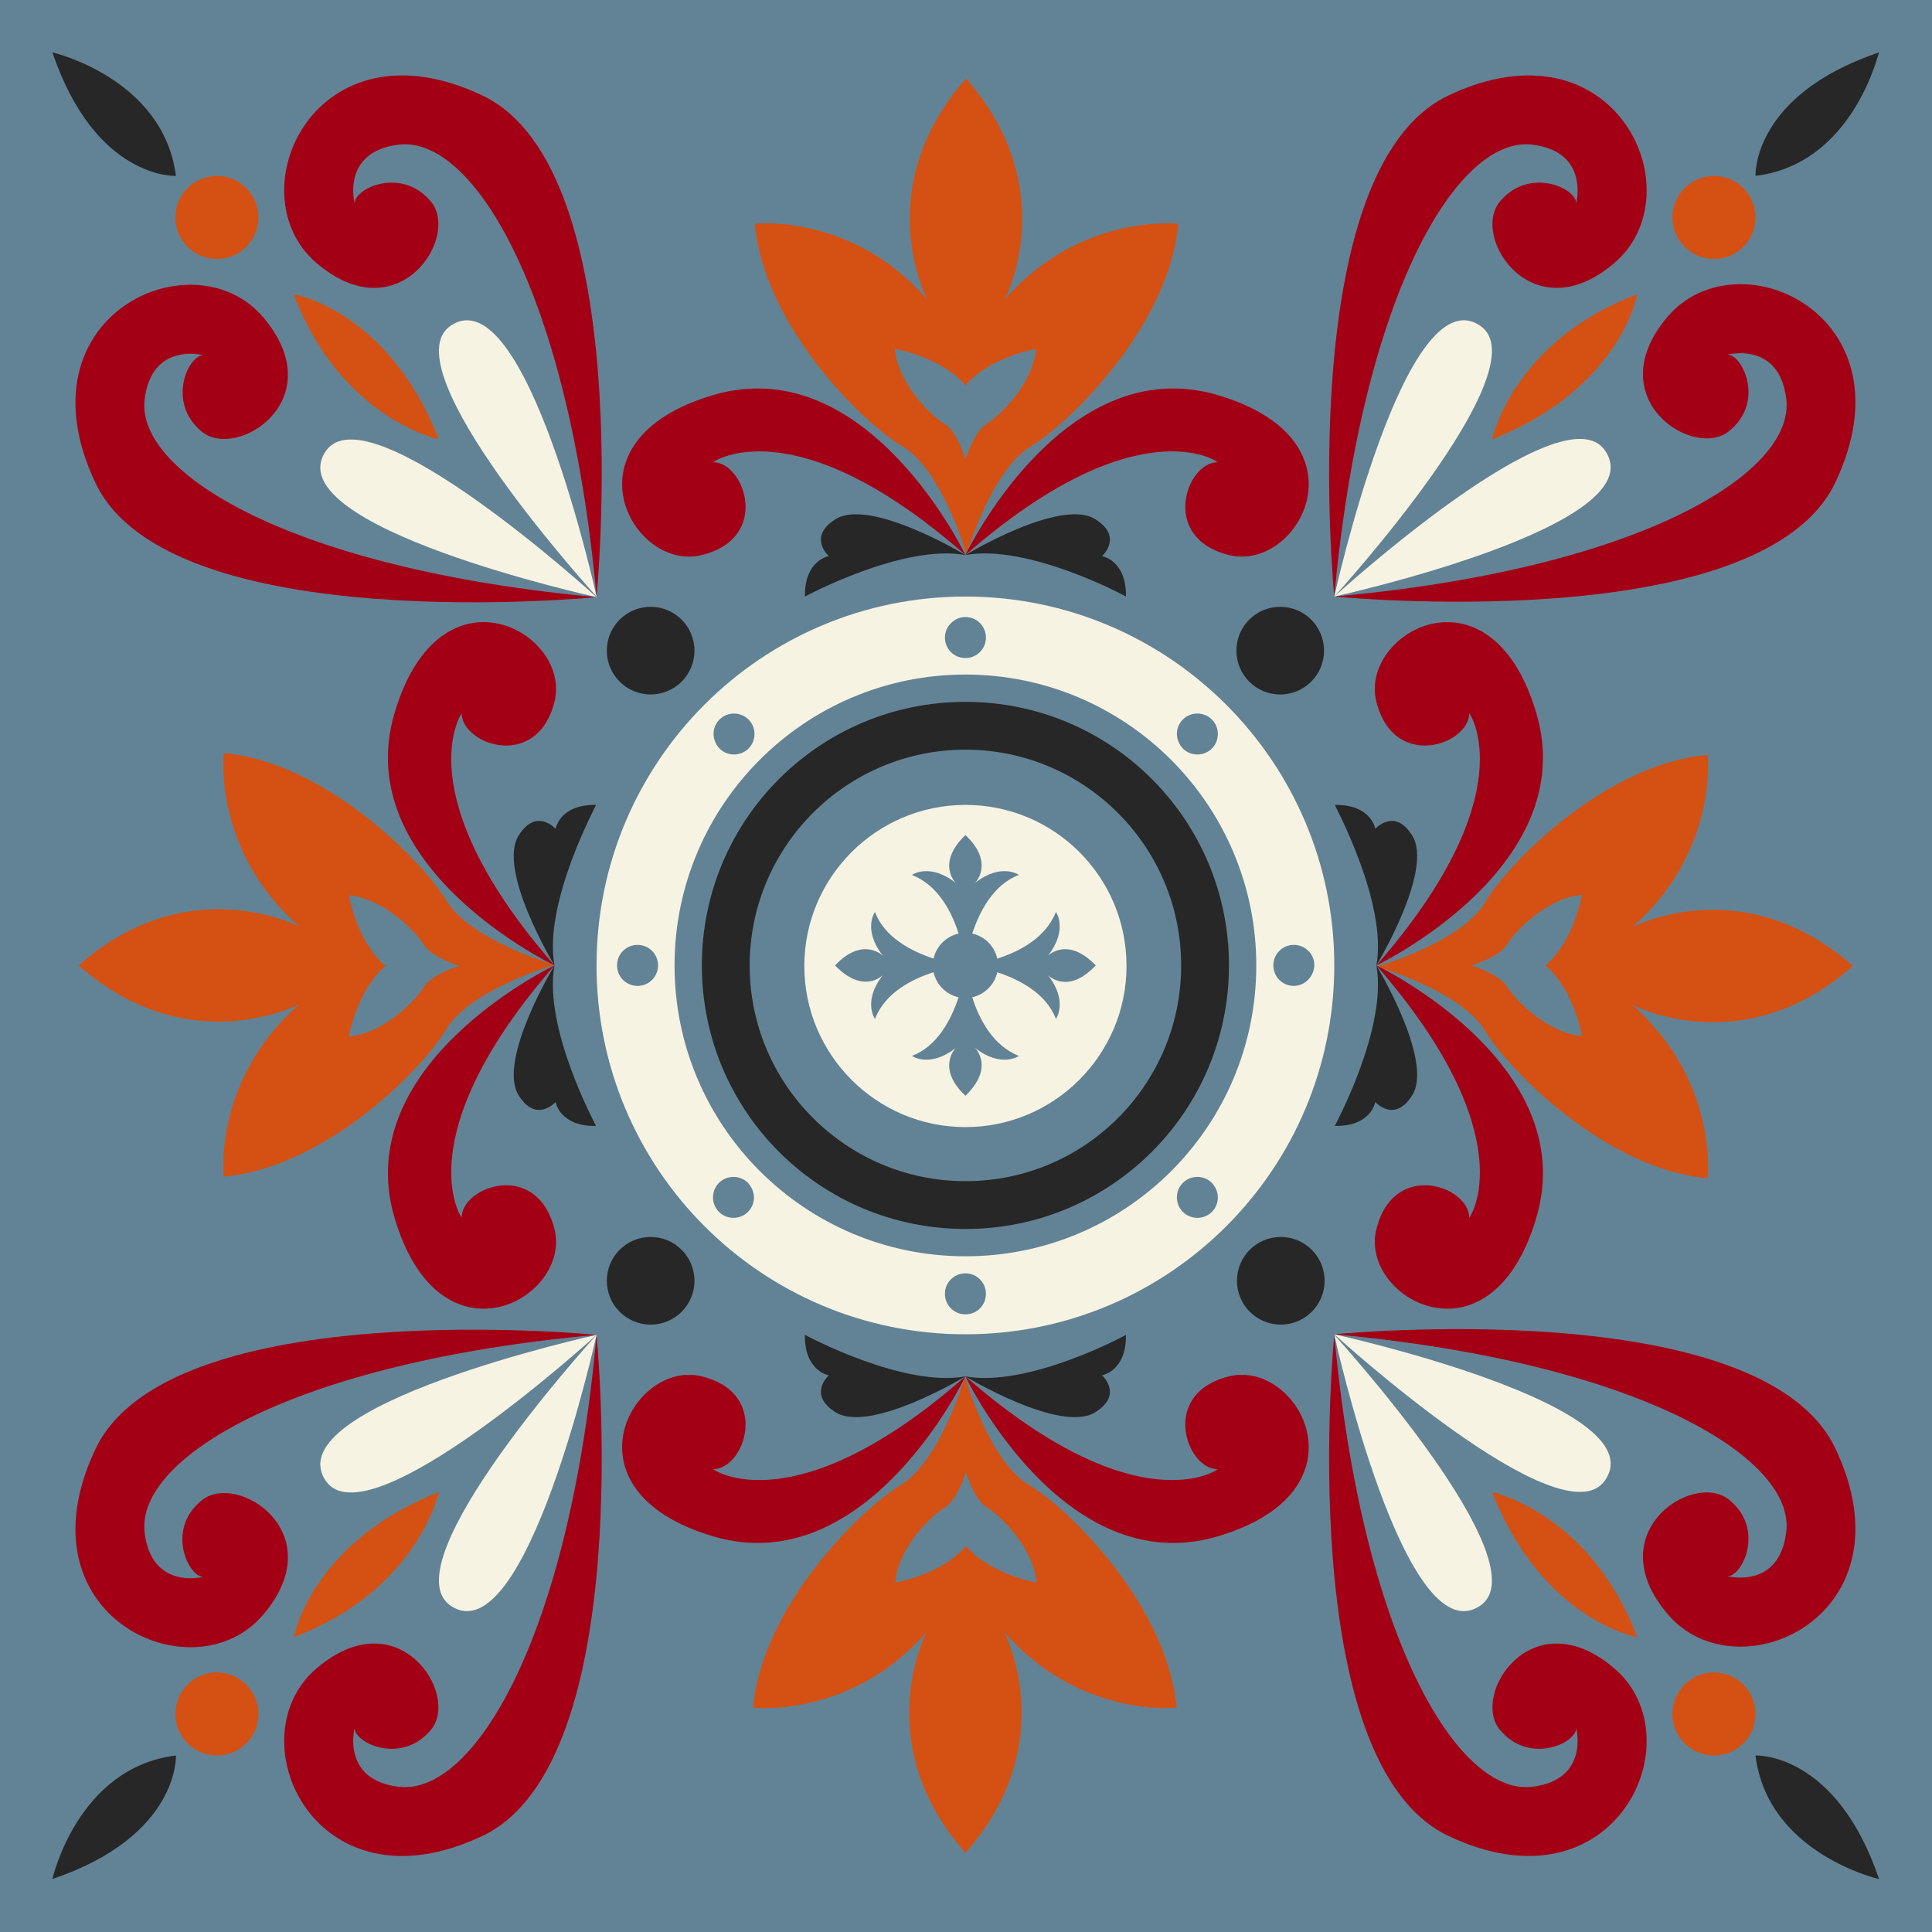 <?xml version="1.0" encoding="UTF-8" standalone="no"?>
<svg
   xmlns:dc="http://purl.org/dc/elements/1.1/"
   xmlns:cc="http://creativecommons.org/ns#"
   xmlns:rdf="http://www.w3.org/1999/02/22-rdf-syntax-ns#"
   xmlns:svg="http://www.w3.org/2000/svg"
   xmlns="http://www.w3.org/2000/svg"
   xmlns:sodipodi="http://sodipodi.sourceforge.net/DTD/sodipodi-0.dtd"
   xmlns:inkscape="http://www.inkscape.org/namespaces/inkscape"
   width="89.8mm"
   height="89.8mm"
   viewBox="0 0 89.8 89.8"
   version="1.1"
   id="svg14657"
   inkscape:version="1.0.1 (3bc2e813f5, 2020-09-07)"
   sodipodi:docname="departure_16.svg">
  <defs
     id="defs14651" />
  <sodipodi:namedview
     id="base"
     pagecolor="#ffffff"
     bordercolor="#666666"
     borderopacity="1.0"
     inkscape:pageopacity="0.0"
     inkscape:pageshadow="2"
     inkscape:zoom="4.0542133"
     inkscape:cx="169.7"
     inkscape:cy="169.7"
     inkscape:document-units="mm"
     inkscape:current-layer="layer1"
     inkscape:document-rotation="0"
     showgrid="false"
     inkscape:window-width="2560"
     inkscape:window-height="1566"
     inkscape:window-x="0"
     inkscape:window-y="0"
     inkscape:window-maximized="1" />
  <g
     inkscape:label="Layer 1"
     inkscape:groupmode="layer"
     id="layer1"
     transform="translate(106.888,7.858)">
    <rect
       x="-106.888"
       y="-7.858"
       fill="#3069b3"
       width="89.8"
       height="89.8"
       id="rect5436"
       style="stroke-width:0.265;fill:#628395" />
    <path
       fill="#ffffff"
       d="m -62.015,19.87 c -9.472,0 -17.145,7.673 -17.145,17.145 0,9.472 7.673,17.145 17.145,17.145 9.472,0 17.145,-7.673 17.145,-17.145 0,-9.446 -7.673,-17.145 -17.145,-17.145 z m 10.107,5.715 c 0.37,-0.37 0.979,-0.37 1.349,0 0.37,0.37 0.37,0.979 0,1.349 -0.37,0.37 -0.979,0.37 -1.349,0 -0.37,-0.397 -0.37,-0.979 0,-1.349 z m -10.107,-4.763 c 0.529,0 0.953,0.423 0.953,0.953 0,0.529 -0.423,0.953 -0.953,0.953 -0.529,0 -0.953,-0.423 -0.953,-0.953 0,-0.529 0.45,-0.953 0.953,-0.953 z m -11.43,4.763 c 0.37,-0.37 0.979,-0.37 1.349,0 0.37,0.37 0.37,0.979 0,1.349 -0.37,0.37 -0.979,0.37 -1.349,0 -0.37,-0.397 -0.37,-0.979 0,-1.349 z m -3.81,12.382 c -0.529,0 -0.953,-0.423 -0.953,-0.953 0,-0.529 0.423,-0.953 0.953,-0.953 0.529,0 0.953,0.423 0.953,0.953 0,0.529 -0.423,0.953 -0.953,0.953 z m 5.133,10.504 c -0.37,0.37 -0.979,0.37 -1.349,0 -0.37,-0.37 -0.37,-0.979 0,-1.349 0.37,-0.37 0.979,-0.37 1.349,0 0.37,0.397 0.37,0.979 0,1.349 z m 10.107,4.763 c -0.529,0 -0.953,-0.423 -0.953,-0.953 0,-0.529 0.423,-0.953 0.953,-0.953 0.529,0 0.953,0.423 0.953,0.953 0,0.529 -0.423,0.953 -0.953,0.953 z m 11.456,-4.763 c -0.37,0.37 -0.979,0.37 -1.349,0 -0.37,-0.37 -0.37,-0.979 0,-1.349 0.37,-0.37 0.979,-0.37 1.349,0 0.37,0.397 0.37,0.979 0,1.349 z m -11.456,2.064 c -7.461,0 -13.52,-6.059 -13.52,-13.52 0,-7.461 6.059,-13.52 13.52,-13.52 7.461,0 13.52,6.059 13.52,13.52 0,7.488 -6.059,13.52 -13.52,13.52 z m 15.266,-12.568 c -0.529,0 -0.953,-0.423 -0.953,-0.953 0,-0.529 0.423,-0.953 0.953,-0.953 0.529,0 0.953,0.423 0.953,0.953 -0.026,0.529 -0.45,0.953 -0.953,0.953 z"
       id="path5438"
       style="stroke-width:0.265;fill:#f7f3e3" />
    <path
       fill="#ffffff"
       d="m -62.015,24.765 c -6.773,0 -12.25,5.477 -12.25,12.25 0,6.773 5.477,12.25 12.25,12.25 6.773,0 12.25,-5.477 12.25,-12.25 0,-6.773 -5.477,-12.25 -12.25,-12.25 z m 0,22.278 c -5.53,0 -10.028,-4.498 -10.028,-10.028 0,-5.53 4.498,-10.028 10.028,-10.028 5.53,0 10.028,4.498 10.028,10.028 0,5.53 -4.471,10.028 -10.028,10.028 z"
       id="path5440"
       style="stroke-width:0.265;fill:#272727" />
    <path
       fill="#ffffff"
       d="m -62.015,29.554 c -4.128,0 -7.488,3.36 -7.488,7.488 0,4.128 3.36,7.488 7.488,7.488 4.128,0 7.488,-3.36 7.488,-7.488 0,-4.154 -3.36,-7.488 -7.488,-7.488 z m 3.836,7.911 c 0.953,1.217 0.37,2.037 0.37,2.037 -0.45,-1.191 -1.693,-1.826 -2.725,-2.17 -0.132,0.582 -0.582,1.032 -1.164,1.164 0.318,1.005 0.953,2.249 2.17,2.725 0,0 -0.82,0.582 -2.037,-0.37 0,0 0.926,0.9 -0.45,2.223 -1.376,-1.296 -0.45,-2.223 -0.45,-2.223 -1.217,0.953 -2.037,0.37 -2.037,0.37 1.191,-0.45 1.826,-1.693 2.17,-2.725 -0.582,-0.132 -1.032,-0.582 -1.164,-1.164 -1.005,0.318 -2.249,0.953 -2.725,2.17 0,0 -0.582,-0.82 0.37,-2.037 0,0 -0.9,0.926 -2.223,-0.45 1.296,-1.376 2.223,-0.45 2.223,-0.45 -0.953,-1.217 -0.37,-2.037 -0.37,-2.037 0.45,1.191 1.693,1.826 2.725,2.17 0.132,-0.582 0.582,-1.032 1.164,-1.164 -0.318,-1.005 -0.953,-2.249 -2.17,-2.725 0,0 0.82,-0.582 2.037,0.37 0,0 -0.926,-0.9 0.45,-2.223 1.376,1.296 0.45,2.223 0.45,2.223 1.217,-0.953 2.037,-0.37 2.037,-0.37 -1.191,0.45 -1.826,1.693 -2.17,2.725 0.582,0.132 1.032,0.582 1.164,1.164 1.005,-0.318 2.249,-0.953 2.725,-2.17 0,0 0.582,0.82 -0.37,2.037 0,0 0.9,-0.926 2.223,0.45 -1.323,1.402 -2.223,0.45 -2.223,0.45 z"
       id="path5442"
       style="stroke-width:0.265;fill:#f7f3e3" />
    <g
       id="g15619"
       style="fill:#d45113">
      <path
         fill="#ffffff"
         d="m -60.189,6.059 c 0,0 2.725,-5.133 -1.799,-10.266 -4.524,5.133 -1.799,10.266 -1.799,10.266 -3.519,-4.022 -8.017,-3.519 -8.017,-3.519 0.423,4.736 5.001,9.26 6.853,10.345 1.852,1.085 2.99,5.027 2.99,5.027 0,0 1.138,-3.916 2.99,-5.027 1.852,-1.111 6.429,-5.636 6.853,-10.345 -0.053,0 -4.551,-0.503 -8.07,3.519 z m -0.82,5.768 c -0.609,0.37 -1.005,1.667 -1.005,1.667 0,0 -0.37,-1.323 -1.005,-1.667 -0.609,-0.37 -2.143,-1.879 -2.275,-3.466 0,0 2.117,0.344 3.281,1.693 1.164,-1.349 3.281,-1.693 3.281,-1.693 -0.132,1.587 -1.667,3.096 -2.275,3.466 z"
         id="path5448"
         style="stroke-width:0.265;fill:#d45113" />
      <path
         fill="#ffffff"
         d="m -31.032,38.841 c 0,0 5.133,2.725 10.266,-1.799 -5.133,-4.524 -10.266,-1.799 -10.266,-1.799 4.022,-3.519 3.519,-8.017 3.519,-8.017 -4.736,0.423 -9.26,5.001 -10.345,6.853 -1.085,1.852 -5.027,2.99 -5.027,2.99 0,0 3.916,1.138 5.027,2.99 1.111,1.852 5.636,6.429 10.345,6.853 0,-0.053 0.503,-4.551 -3.519,-8.07 z m -5.794,-0.82 c -0.37,-0.609 -1.667,-1.005 -1.667,-1.005 0,0 1.296,-0.37 1.667,-1.005 0.37,-0.609 1.879,-2.143 3.466,-2.275 0,0 -0.344,2.117 -1.693,3.281 1.349,1.164 1.693,3.281 1.693,3.281 -1.587,-0.132 -3.096,-1.667 -3.466,-2.275 z"
         id="path5460"
         style="stroke-width:0.265;fill:#d45113" />
      <path
         fill="#ffffff"
         d="m -63.814,67.998 c 0,0 -2.725,5.133 1.799,10.266 4.524,-5.133 1.799,-10.266 1.799,-10.266 3.519,4.022 8.017,3.519 8.017,3.519 -0.423,-4.736 -5.001,-9.26 -6.853,-10.345 -1.852,-1.085 -2.99,-5.027 -2.99,-5.027 0,0 -1.138,3.916 -2.99,5.027 -1.852,1.111 -6.429,5.636 -6.853,10.345 0.053,0 4.551,0.503 8.07,-3.519 z m 0.82,-5.768 c 0.609,-0.37 1.005,-1.667 1.005,-1.667 0,0 0.37,1.323 1.005,1.667 0.609,0.37 2.143,1.879 2.275,3.466 0,0 -2.117,-0.344 -3.281,-1.693 -1.164,1.349 -3.281,1.693 -3.281,1.693 0.106,-1.587 1.64,-3.096 2.275,-3.466 z"
         id="path5472"
         style="stroke-width:0.265;fill:#d45113" />
      <path
         fill="#ffffff"
         d="m -92.971,35.216 c 0,0 -5.133,-2.725 -10.266,1.799 5.133,4.524 10.266,1.799 10.266,1.799 -4.022,3.519 -3.519,8.017 -3.519,8.017 4.736,-0.423 9.26,-5.001 10.345,-6.853 1.111,-1.852 5.027,-2.99 5.027,-2.99 0,0 -3.916,-1.138 -5.027,-2.99 -1.111,-1.852 -5.636,-6.429 -10.345,-6.853 0,0.053 -0.503,4.551 3.519,8.07 z m 5.768,0.82 c 0.37,0.609 1.667,1.005 1.667,1.005 0,0 -1.296,0.37 -1.667,1.005 -0.37,0.609 -1.879,2.143 -3.466,2.275 0,0 0.344,-2.117 1.693,-3.281 -1.349,-1.164 -1.693,-3.281 -1.693,-3.281 1.587,0.132 3.096,1.667 3.466,2.275 z"
         id="path5484"
         style="stroke-width:0.265;fill:#d45113" />
    </g>
    <g
       id="g15629"
       style="fill:#a30015">
      <path
         fill="#ffffff"
         d="m -62.015,17.939 c 0,0 -4.551,-9.551 -11.721,-7.435 -7.17,2.117 -3.757,8.255 -0.529,7.435 3.228,-0.794 1.984,-4.313 0.529,-4.313 0,-0.026 3.784,-2.646 11.721,4.313 z"
         id="path5450"
         style="stroke-width:0.265;fill:#a30015" />
      <path
         fill="#ffffff"
         d="m -62.015,17.939 c 0,0 4.551,-9.551 11.721,-7.435 7.17,2.117 3.757,8.255 0.529,7.435 -3.228,-0.794 -1.984,-4.313 -0.529,-4.313 0.026,-0.026 -3.757,-2.646 -11.721,4.313 z"
         id="path5452"
         style="stroke-width:0.265;fill:#a30015" />
      <path
         fill="#ffffff"
         d="m -42.912,37.015 c 0,0 9.551,-4.551 7.435,-11.721 -2.117,-7.17 -8.255,-3.757 -7.435,-0.529 0.82,3.228 4.313,1.984 4.313,0.529 0.026,0 2.619,3.784 -4.313,11.721 z"
         id="path5462"
         style="stroke-width:0.265;fill:#a30015" />
      <path
         fill="#ffffff"
         d="m -42.912,37.015 c 0,0 9.551,4.551 7.435,11.721 -2.117,7.17 -8.255,3.757 -7.435,0.529 0.82,-3.228 4.313,-1.984 4.313,-0.529 0.026,0.026 2.619,-3.757 -4.313,-11.721 z"
         id="path5464"
         style="stroke-width:0.265;fill:#a30015" />
      <path
         fill="#ffffff"
         d="m -62.015,56.118 c 0,0 4.551,9.551 11.721,7.435 7.17,-2.117 3.757,-8.255 0.529,-7.435 -3.228,0.794 -1.984,4.313 -0.529,4.313 0.026,0.026 -3.757,2.646 -11.721,-4.313 z"
         id="path5474"
         style="stroke-width:0.265;fill:#a30015" />
      <path
         fill="#ffffff"
         d="m -62.015,56.118 c 0,0 -4.551,9.551 -11.721,7.435 -7.17,-2.117 -3.757,-8.255 -0.529,-7.435 3.228,0.794 1.984,4.313 0.529,4.313 0,0.026 3.784,2.646 11.721,-4.313 z"
         id="path5476"
         style="stroke-width:0.265;fill:#a30015" />
      <path
         fill="#ffffff"
         d="m -81.117,37.015 c 0,0 -9.551,4.551 -7.435,11.721 2.117,7.17 8.255,3.757 7.435,0.529 -0.82,-3.228 -4.313,-1.984 -4.313,-0.529 0,0.026 -2.619,-3.757 4.313,-11.721 z"
         id="path5486"
         style="stroke-width:0.265;fill:#a30015" />
      <path
         fill="#ffffff"
         d="m -81.117,37.015 c 0,0 -9.551,-4.551 -7.435,-11.721 2.117,-7.17 8.255,-3.757 7.435,-0.529 -0.82,3.228 -4.313,1.984 -4.313,0.529 0,0 -2.619,3.784 4.313,11.721 z"
         id="path5488"
         style="stroke-width:0.265;fill:#a30015" />
    </g>
    <g
       id="g15639"
       style="fill:#272727">
      <path
         fill="#ffffff"
         d="m -62.015,17.939 c 0,0 -4.419,-2.672 -6.032,-1.667 -1.323,0.82 -0.318,1.72 -0.318,1.72 0,0 -1.138,0.185 -1.111,1.879 0,0 4.551,-2.461 7.461,-1.931 z"
         id="path5454"
         style="stroke-width:0.265;fill:#272727" />
      <path
         fill="#ffffff"
         d="m -62.015,17.939 c 0,0 4.419,-2.672 6.032,-1.667 1.323,0.82 0.318,1.72 0.318,1.72 0,0 1.138,0.185 1.111,1.879 0.026,0 -4.524,-2.461 -7.461,-1.931 z"
         id="path5456"
         style="stroke-width:0.265;fill:#272727" />
      <path
         fill="#ffffff"
         d="m -42.912,37.015 c 0,0 2.672,-4.419 1.667,-6.032 -0.82,-1.323 -1.72,-0.318 -1.72,-0.318 0,0 -0.185,-1.138 -1.879,-1.111 -0.026,0 2.461,4.551 1.931,7.461 z"
         id="path5466"
         style="stroke-width:0.265;fill:#272727" />
      <path
         fill="#ffffff"
         d="m -42.912,37.015 c 0,0 2.672,4.419 1.667,6.032 -0.82,1.323 -1.72,0.318 -1.72,0.318 0,0 -0.185,1.138 -1.879,1.111 -0.026,0.026 2.461,-4.524 1.931,-7.461 z"
         id="path5468"
         style="stroke-width:0.265;fill:#272727" />
      <path
         fill="#ffffff"
         d="m -62.015,56.118 c 0,0 4.419,2.672 6.032,1.667 1.323,-0.82 0.318,-1.72 0.318,-1.72 0,0 1.138,-0.185 1.111,-1.879 0.026,0 -4.524,2.461 -7.461,1.931 z"
         id="path5478"
         style="stroke-width:0.265;fill:#272727" />
      <path
         fill="#ffffff"
         d="m -62.015,56.118 c 0,0 -4.419,2.672 -6.032,1.667 -1.323,-0.82 -0.318,-1.72 -0.318,-1.72 0,0 -1.138,-0.185 -1.111,-1.879 0,0 4.551,2.461 7.461,1.931 z"
         id="path5480"
         style="stroke-width:0.265;fill:#272727" />
      <path
         fill="#ffffff"
         d="m -81.117,37.015 c 0,0 -2.672,4.419 -1.667,6.032 0.82,1.323 1.72,0.318 1.72,0.318 0,0 0.185,1.138 1.879,1.111 0.026,0.026 -2.461,-4.524 -1.931,-7.461 z"
         id="path5490"
         style="stroke-width:0.265;fill:#272727" />
      <path
         fill="#ffffff"
         d="m -81.117,37.015 c 0,0 -2.672,-4.419 -1.667,-6.032 0.82,-1.323 1.72,-0.318 1.72,-0.318 0,0 0.185,-1.138 1.879,-1.111 0.026,0 -2.461,4.551 -1.931,7.461 z"
         id="path5492"
         style="stroke-width:0.265;fill:#272727" />
    </g>
    <g
       id="g15613"
       style="fill:#a30015">
      <path
         fill="#ffffff"
         d="m -79.16,19.87 c 0,0 1.958,-19.817 -5.292,-23.283 -7.779,-3.704 -11.536,4.524 -7.726,7.779 3.81,3.254 6.694,-1.217 5.318,-2.857 -1.376,-1.64 -3.545,-0.609 -3.545,0.079 0,0 -0.635,-2.408 2.064,-2.725 3.466,-0.397 7.885,6.906 9.181,21.008 z"
         id="path5496"
         style="stroke-width:0.265;fill:#a30015" />
      <path
         fill="#ffffff"
         d="m -79.16,19.897 c 0,0 -19.817,1.958 -23.283,-5.292 -3.704,-7.779 4.524,-11.536 7.779,-7.726 3.254,3.81 -1.217,6.694 -2.857,5.318 -1.64,-1.376 -0.609,-3.545 0.079,-3.545 0,0 -2.408,-0.635 -2.725,2.064 -0.397,3.44 6.906,7.885 21.008,9.181 z"
         id="path5502"
         style="stroke-width:0.265;fill:#a30015" />
      <path
         fill="#ffffff"
         d="m -44.87,19.87 c 0,0 19.817,1.958 23.283,-5.292 3.704,-7.779 -4.524,-11.536 -7.779,-7.726 -3.254,3.81 1.217,6.694 2.857,5.318 1.667,-1.349 0.609,-3.545 -0.079,-3.545 0,0 2.408,-0.635 2.725,2.064 0.423,3.466 -6.879,7.911 -21.008,9.181 z"
         id="path5518"
         style="stroke-width:0.265;fill:#a30015" />
      <path
         fill="#ffffff"
         d="m -44.87,19.87 c 0,0 -1.958,-19.817 5.292,-23.283 7.779,-3.704 11.536,4.524 7.726,7.779 -3.81,3.254 -6.694,-1.217 -5.318,-2.857 1.376,-1.64 3.545,-0.609 3.545,0.079 0,0 0.635,-2.408 -2.064,-2.725 -3.44,-0.397 -7.885,6.906 -9.181,21.008 z"
         id="path5524"
         style="stroke-width:0.265;fill:#a30015" />
      <path
         fill="#ffffff"
         d="m -44.87,54.187 c 0,0 -1.958,19.817 5.292,23.283 7.779,3.704 11.536,-4.524 7.726,-7.779 -3.81,-3.254 -6.694,1.217 -5.318,2.857 1.376,1.64 3.545,0.609 3.545,-0.079 0,0 0.635,2.408 -2.064,2.725 -3.44,0.397 -7.885,-6.906 -9.181,-21.008 z"
         id="path5540"
         style="stroke-width:0.265;fill:#a30015" />
      <path
         fill="#ffffff"
         d="m -44.87,54.16 c 0,0 19.817,-1.958 23.283,5.292 3.704,7.779 -4.524,11.536 -7.779,7.726 -3.254,-3.81 1.217,-6.694 2.857,-5.318 1.667,1.349 0.609,3.545 -0.079,3.545 0,0 2.408,0.635 2.725,-2.064 0.423,-3.44 -6.879,-7.885 -21.008,-9.181 z"
         id="path5546"
         style="stroke-width:0.265;fill:#a30015" />
      <path
         fill="#ffffff"
         d="m -79.16,54.187 c 0,0 -19.817,-1.958 -23.283,5.292 -3.704,7.779 4.524,11.536 7.779,7.726 3.254,-3.81 -1.217,-6.694 -2.857,-5.318 -1.667,1.349 -0.609,3.545 0.079,3.545 0,0 -2.408,0.635 -2.725,-2.064 -0.397,-3.466 6.906,-7.911 21.008,-9.181 z"
         id="path5562"
         style="stroke-width:0.265;fill:#a30015" />
      <path
         fill="#ffffff"
         d="m -79.16,54.187 c 0,0 1.958,19.817 -5.292,23.283 -7.779,3.704 -11.536,-4.524 -7.726,-7.779 3.81,-3.254 6.694,1.217 5.318,2.857 -1.376,1.64 -3.545,0.609 -3.545,-0.079 0,0 -0.635,2.408 2.064,2.725 3.466,0.397 7.911,-6.906 9.181,-21.008 z"
         id="path5568"
         style="stroke-width:0.265;fill:#a30015" />
    </g>
    <g
       id="g15673"
       style="fill:#f7f3e3">
      <path
         fill="#ffffff"
         d="m -79.16,19.87 c 0,0 -9.71,-10.636 -6.773,-12.594 3.493,-2.328 6.773,12.594 6.773,12.594 z"
         id="path5498"
         style="stroke-width:0.265;fill:#f7f3e3" />
      <path
         fill="#ffffff"
         d="m -79.16,19.897 c 0,0 -10.636,-9.71 -12.594,-6.773 -2.328,3.493 12.594,6.773 12.594,6.773 z"
         id="path5504"
         style="stroke-width:0.265;fill:#f7f3e3" />
      <path
         fill="#ffffff"
         d="m -44.87,19.87 c 0,0 10.636,-9.71 12.594,-6.773 2.355,3.493 -12.594,6.773 -12.594,6.773 z"
         id="path5520"
         style="stroke-width:0.265;fill:#f7f3e3" />
      <path
         fill="#ffffff"
         d="m -44.87,19.87 c 0,0 9.71,-10.636 6.773,-12.594 -3.493,-2.328 -6.773,12.594 -6.773,12.594 z"
         id="path5526"
         style="stroke-width:0.265;fill:#f7f3e3" />
      <path
         fill="#ffffff"
         d="m -44.87,54.187 c 0,0 9.71,10.636 6.773,12.594 -3.493,2.328 -6.773,-12.594 -6.773,-12.594 z"
         id="path5542"
         style="stroke-width:0.265;fill:#f7f3e3" />
      <path
         fill="#ffffff"
         d="m -44.87,54.16 c 0,0 10.636,9.71 12.594,6.773 2.355,-3.492 -12.594,-6.773 -12.594,-6.773 z"
         id="path5548"
         style="stroke-width:0.265;fill:#f7f3e3" />
      <path
         fill="#ffffff"
         d="m -79.16,54.187 c 0,0 -10.636,9.71 -12.594,6.773 -2.328,-3.493 12.594,-6.773 12.594,-6.773 z"
         id="path5564"
         style="stroke-width:0.265;fill:#f7f3e3" />
      <path
         fill="#ffffff"
         d="m -79.16,54.187 c 0,0 -9.71,10.636 -6.773,12.594 3.493,2.328 6.773,-12.594 6.773,-12.594 z"
         id="path5570"
         style="stroke-width:0.265;fill:#f7f3e3" />
    </g>
    <g
       id="g15651"
       style="fill:#d45113">
      <path
         fill="#ffffff"
         d="m -86.489,12.568 c 0,0 -4.577,-0.979 -6.747,-6.747 0.026,0 4.392,0.741 6.747,6.747 z"
         id="path5508"
         style="stroke-width:0.265;fill:#d45113" />
      <path
         fill="#ffffff"
         d="m -37.541,12.568 c 0,0 0.979,-4.577 6.747,-6.747 0,0 -0.741,4.366 -6.747,6.747 z"
         id="path5530"
         style="stroke-width:0.265;fill:#d45113" />
      <path
         fill="#ffffff"
         d="m -37.541,61.489 c 0,0 4.577,0.979 6.747,6.747 0,0 -4.366,-0.741 -6.747,-6.747 z"
         id="path5552"
         style="stroke-width:0.265;fill:#d45113" />
      <path
         fill="#ffffff"
         d="m -86.489,61.489 c 0,0 -0.979,4.577 -6.747,6.747 0.026,0 0.767,-4.366 6.747,-6.747 z"
         id="path5574"
         style="stroke-width:0.265;fill:#d45113" />
    </g>
    <g
       id="g15657"
       style="fill:#d45113">
      <circle
         fill="#ffffff"
         cx="-96.807"
         cy="2.249"
         r="1.931"
         id="circle5510"
         style="stroke-width:0.265;fill:#d45113" />
      <circle
         fill="#ffffff"
         cx="-27.222"
         cy="2.249"
         r="1.931"
         id="circle5532"
         style="stroke-width:0.265;fill:#d45113" />
      <circle
         fill="#ffffff"
         cx="-27.222"
         cy="71.808"
         r="1.931"
         id="circle5554"
         style="stroke-width:0.265;fill:#d45113" />
      <circle
         fill="#ffffff"
         cx="-96.807"
         cy="71.808"
         r="1.931"
         id="circle5576"
         style="stroke-width:0.265;fill:#d45113" />
    </g>
    <g
       id="g15663"
       style="fill:#272727">
      <path
         fill="#ffffff"
         d="m -98.712,0.317 c 0,0 -3.731,0.185 -5.741,-5.741 0,0 5.159,1.191 5.741,5.741 z"
         id="path5512"
         style="stroke-width:0.265;fill:#272727" />
      <path
         fill="#ffffff"
         d="m -25.29,0.317 c 0,0 -0.185,-3.731 5.741,-5.741 -0.026,0 -1.191,5.186 -5.741,5.741 z"
         id="path5534"
         style="stroke-width:0.265;fill:#272727" />
      <path
         fill="#ffffff"
         d="m -25.29,73.739 c 0,0 3.731,-0.185 5.741,5.741 -0.026,0 -5.186,-1.191 -5.741,-5.741 z"
         id="path5556"
         style="stroke-width:0.265;fill:#272727" />
      <path
         fill="#ffffff"
         d="m -98.712,73.739 c 0,0 0.185,3.731 -5.741,5.741 0,0 1.164,-5.186 5.741,-5.741 z"
         id="path5578"
         style="stroke-width:0.265;fill:#272727" />
    </g>
    <g
       id="g15645"
       style="fill:#272727">
      <circle
         fill="#ffffff"
         cx="-76.646"
         cy="22.384"
         r="2.037"
         id="circle5514"
         style="stroke-width:0.265;fill:#272727" />
      <circle
         fill="#ffffff"
         cx="-47.383"
         cy="22.384"
         r="2.037"
         id="circle5536"
         style="stroke-width:0.265;fill:#272727" />
      <circle
         fill="#ffffff"
         cx="-47.357"
         cy="51.673"
         r="2.037"
         id="circle5558"
         style="stroke-width:0.265;fill:#272727" />
      <circle
         fill="#ffffff"
         cx="-76.646"
         cy="51.673"
         r="2.037"
         id="circle5580"
         style="stroke-width:0.265;fill:#272727" />
    </g>
  </g>
</svg>
